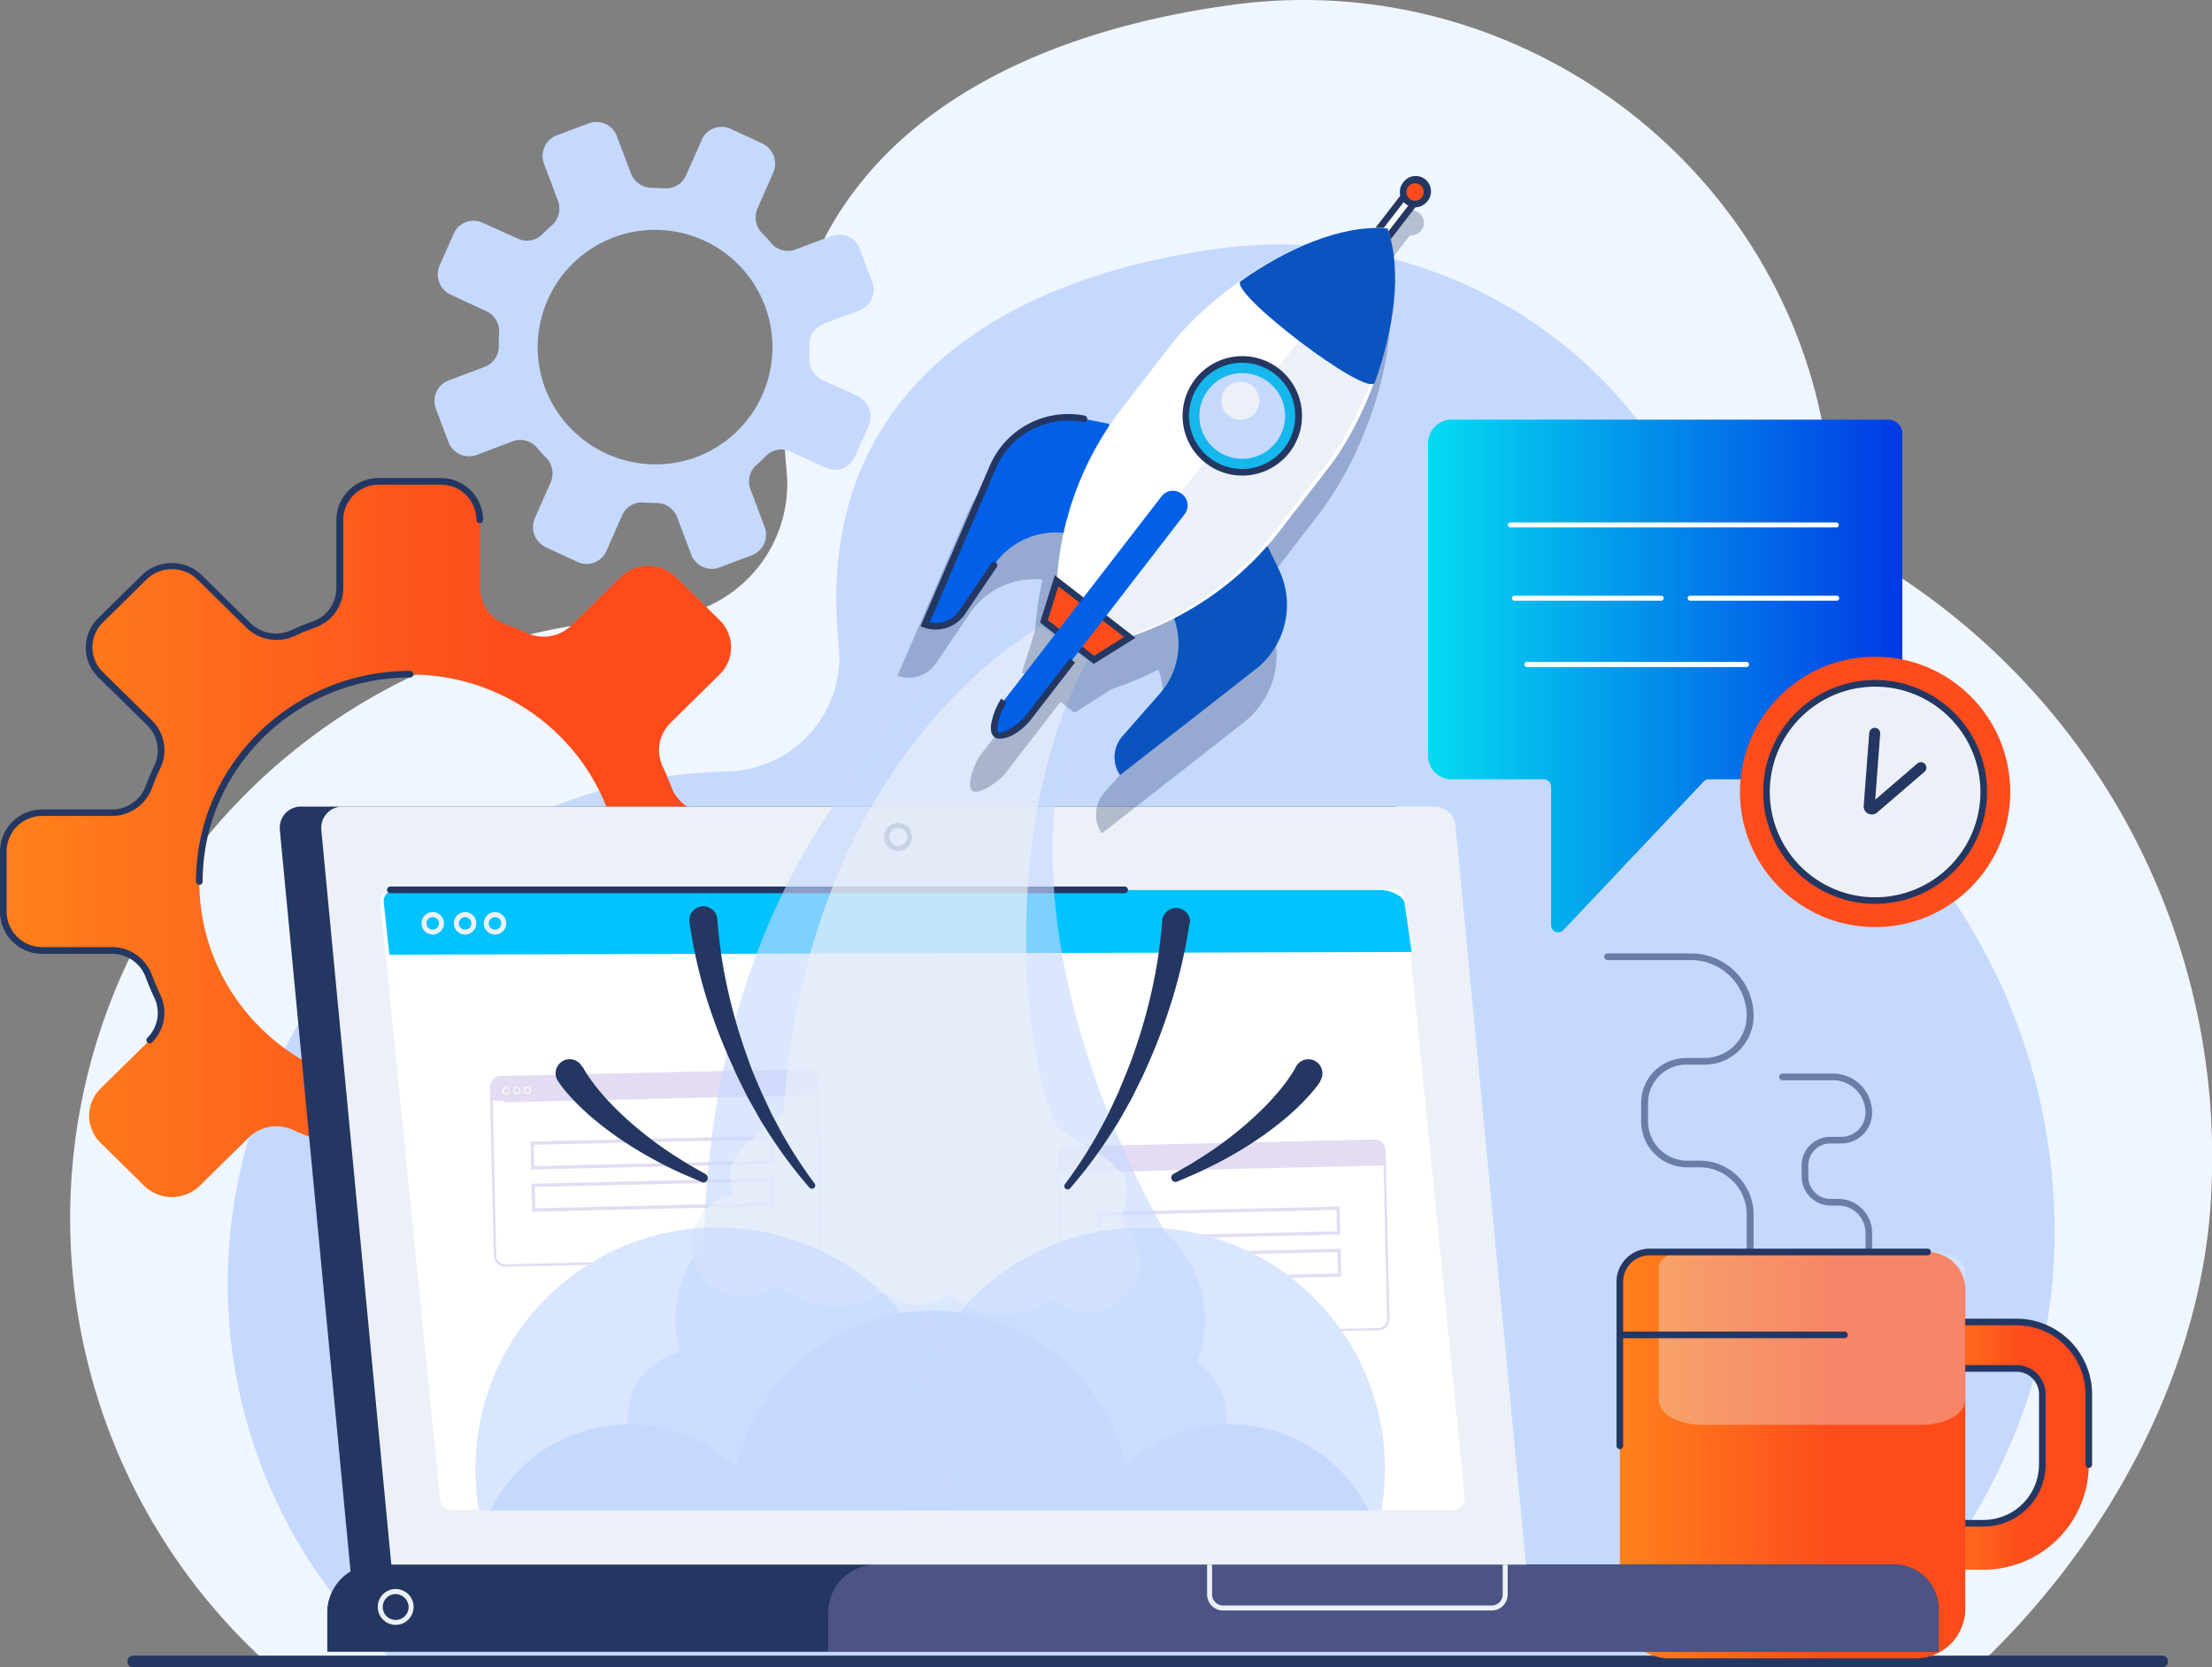 <svg id="OBJECTS" xmlns="http://www.w3.org/2000/svg" xmlns:xlink="http://www.w3.org/1999/xlink" viewBox="0 0 333.35 251.26"><rect x="0" y="0" width="333.35" height="251.26" fill="#808080" stroke="none"/><defs><style>.cls-1{fill:#f0f6ff;}.cls-17,.cls-19,.cls-2{fill:#c5d9ff;}.cls-20,.cls-3,.cls-4{fill:#243762;}.cls-4{opacity:0.57;}.cls-5{fill:url(#Безымянный_градиент_15);}.cls-6{fill:url(#Безымянный_градиент_15-2);}.cls-12,.cls-18,.cls-7{fill:#ecf1f7;}.cls-15,.cls-7{opacity:0.35;}.cls-8{fill:url(#Безымянный_градиент_15-3);}.cls-9{fill:url(#Безымянный_градиент_21);}.cls-10{fill:#fff;}.cls-11{fill:#fe4c1c;}.cls-13,.cls-16{fill:#af9cda;}.cls-13,.cls-20{opacity:0.29;}.cls-14{fill:#00c3ff;}.cls-17,.cls-18{opacity:0.63;}.cls-19{opacity:0.66;}.cls-21{fill:#0160e7;}.cls-22{fill:#15b7ec;}</style><linearGradient id="Безымянный_градиент_15" x1="367.17" y1="338.76" x2="393.05" y2="338.76" gradientUnits="userSpaceOnUse"><stop offset="0" stop-color="#ff811b"/><stop offset="0.63" stop-color="#fd4b1c"/></linearGradient><linearGradient id="Безымянный_градиент_15-2" x1="322.38" y1="340.18" x2="374.44" y2="340.18" xlink:href="#Безымянный_градиент_15"/><linearGradient id="Безымянный_градиент_15-3" x1="78.77" y1="253.72" x2="201.34" y2="253.72" xlink:href="#Безымянный_градиент_15"/><linearGradient id="Безымянный_градиент_21" x1="293.45" y1="222.76" x2="364.95" y2="222.76" gradientUnits="userSpaceOnUse"><stop offset="0" stop-color="#04dbf1"/><stop offset="1" stop-color="#0039e4"/></linearGradient></defs><path class="cls-1" d="M411.51,300.61a104.68,104.68,0,0,0-47.67-93.27,22.13,22.13,0,0,1-9.93-16.16c0-.35-.09-.71-.13-1.07-5.46-43.71-46.31-74.42-89.82-68.5-41.63,5.67-71.59,27.66-67.16,70,0,.2,0,.49.07.85A20.23,20.23,0,0,1,177.05,214q-3.63.09-7.3.47a90.53,90.53,0,0,0-51.51,156.79H377.09C396.76,352.43,410.36,326.31,411.51,300.61Z" transform="translate(-78.27 -120.88)"/><path class="cls-2" d="M387.78,311a89.29,89.29,0,0,0-40.66-79.55,18.89,18.89,0,0,1-8.47-13.78c0-.3-.07-.61-.11-.91-4.65-37.28-39.49-63.47-76.6-58.42-35.5,4.83-61.05,23.59-57.28,59.71,0,.17,0,.42.06.73a17.25,17.25,0,0,1-16.9,18.35q-3.09.08-6.23.4a77.21,77.21,0,0,0-43.93,133.72H358.42C375.2,355.2,386.8,332.92,387.78,311Z" transform="translate(-78.27 -120.88)"/><path class="cls-3" d="M404.12,372.14H98.35a.88.88,0,0,1,0-1.76H404.12a.88.88,0,0,1,0,1.76Z" transform="translate(-78.27 -120.88)"/><path class="cls-4" d="M342,309.38a.5.5,0,0,1-.5-.5v-5a7.1,7.1,0,0,0-7.09-7.09h-1.9a6.93,6.93,0,0,1-6.92-6.92v-2.77a6.78,6.78,0,0,1,6.77-6.78h2.78a6.37,6.37,0,0,0,6.36-6.36,8.41,8.41,0,0,0-8.41-8.4H320.52a.5.5,0,0,1-.5-.5.5.5,0,0,1,.5-.5h12.61a9.42,9.42,0,0,1,9.41,9.4,7.37,7.37,0,0,1-7.36,7.36H332.4a5.78,5.78,0,0,0-5.77,5.78v2.77a5.93,5.93,0,0,0,5.92,5.92h1.9a8.1,8.1,0,0,1,8.09,8.09v5A.51.51,0,0,1,342,309.38Z" transform="translate(-78.27 -120.88)"/><path class="cls-4" d="M359.9,310.15a.5.5,0,0,1-.5-.5v-3a4.09,4.09,0,0,0-4.09-4.09h-1.14a4.4,4.4,0,0,1-4.39-4.39V296.5a4.31,4.31,0,0,1,4.3-4.3h1.67a3.65,3.65,0,0,0,3.65-3.65,4.89,4.89,0,0,0-4.88-4.88h-7.63a.5.5,0,0,1-.5-.5.5.5,0,0,1,.5-.5h7.63a5.89,5.89,0,0,1,5.88,5.88,4.65,4.65,0,0,1-4.65,4.65h-1.67a3.3,3.3,0,0,0-3.3,3.3v1.67a3.39,3.39,0,0,0,3.39,3.39h1.14a5.09,5.09,0,0,1,5.09,5.09v3A.5.5,0,0,1,359.9,310.15Z" transform="translate(-78.27 -120.88)"/><path class="cls-5" d="M377.19,357.43h-10v-7h10a8.86,8.86,0,0,0,8.86-8.86V331a3.91,3.91,0,0,0-3.9-3.9H369.5v-7h12.65a10.91,10.91,0,0,1,10.9,10.9v10.59A15.87,15.87,0,0,1,377.19,357.43Z" transform="translate(-78.27 -120.88)"/><path class="cls-3" d="M377.19,350.93h-10a.5.5,0,0,1-.5-.5.5.5,0,0,1,.5-.5h10a8.37,8.37,0,0,0,8.36-8.36V331a3.4,3.4,0,0,0-3.4-3.4H369v-8h13.15a11.41,11.41,0,0,1,11.4,11.4v10.59a.5.5,0,0,1-1,0V331a10.41,10.41,0,0,0-10.4-10.4H370v6h12.15a4.4,4.4,0,0,1,4.4,4.4v10.59A9.37,9.37,0,0,1,377.19,350.93Z" transform="translate(-78.27 -120.88)"/><path class="cls-6" d="M367,370.79H329.85a7.48,7.48,0,0,1-7.47-7.48V314a4.45,4.45,0,0,1,4.45-4.45h41.93a5.68,5.68,0,0,1,5.68,5.68v48.06A7.47,7.47,0,0,1,367,370.79Z" transform="translate(-78.27 -120.88)"/><path class="cls-7" d="M367.81,335.6H334.87c-3.66,0-6.63-1.67-6.63-3.73V311.79c0-1.22,1.76-2.22,3.94-2.22H369.4c2.79,0,5,1.27,5,2.84v19.46C374.44,333.93,371.47,335.6,367.81,335.6Z" transform="translate(-78.27 -120.88)"/><path class="cls-3" d="M322.38,339.26a.5.5,0,0,1-.5-.5V314a5,5,0,0,1,4.95-4.95h41.93a.5.5,0,0,1,0,1H326.83a4,4,0,0,0-3.95,3.95v24.74A.5.5,0,0,1,322.38,339.26Z" transform="translate(-78.27 -120.88)"/><path class="cls-3" d="M356.23,322.54H322.64a.5.5,0,0,1,0-1h33.59a.5.5,0,0,1,0,1Z" transform="translate(-78.27 -120.88)"/><path class="cls-8" d="M195.44,243.34H185a5.9,5.9,0,0,1-5.54-3.81c-.39-1.06-.83-2.1-1.31-3.12a5.75,5.75,0,0,1,1.16-6.59l7.4-7.29a5.73,5.73,0,0,0,0-8.21l-6.58-6.47a6,6,0,0,0-8.34,0l-7.41,7.28a6,6,0,0,1-6.7,1.14c-1-.47-2.09-.9-3.17-1.29a5.81,5.81,0,0,1-3.87-5.45v-10.3a5.85,5.85,0,0,0-5.9-5.8H135.4a5.85,5.85,0,0,0-5.9,5.8v10.3a5.81,5.81,0,0,1-3.87,5.45c-1.08.39-2.13.82-3.17,1.29a6,6,0,0,1-6.7-1.14l-7.41-7.28a6,6,0,0,0-8.34,0l-6.58,6.47a5.75,5.75,0,0,0,0,8.21l7.41,7.29a5.76,5.76,0,0,1,1.15,6.59c-.48,1-.91,2.06-1.31,3.12a5.9,5.9,0,0,1-5.54,3.81H84.67a5.85,5.85,0,0,0-5.9,5.8v9.16a5.85,5.85,0,0,0,5.9,5.8H95.14a5.9,5.9,0,0,1,5.54,3.81c.4,1.06.83,2.1,1.31,3.12a5.77,5.77,0,0,1-1.15,6.59l-7.41,7.29a5.73,5.73,0,0,0,0,8.2l6.58,6.48a6,6,0,0,0,8.34,0l7.41-7.29a6,6,0,0,1,6.7-1.13c1,.47,2.09.9,3.17,1.29a5.81,5.81,0,0,1,3.87,5.44v10.31a5.85,5.85,0,0,0,5.9,5.8h9.31a5.85,5.85,0,0,0,5.9-5.8V297.9a5.81,5.81,0,0,1,3.87-5.44c1.08-.39,2.13-.82,3.17-1.29a6,6,0,0,1,6.7,1.13l7.41,7.29a6,6,0,0,0,8.34,0l6.58-6.48a5.72,5.72,0,0,0,0-8.2l-7.4-7.29a5.75,5.75,0,0,1-1.16-6.59c.48-1,.92-2.06,1.31-3.12A5.9,5.9,0,0,1,185,264.1h10.47a5.85,5.85,0,0,0,5.9-5.8v-9.16A5.85,5.85,0,0,0,195.44,243.34ZM140.06,285c-17.54,0-31.75-14-31.75-31.23s14.21-31.24,31.75-31.24,31.74,14,31.74,31.24S157.59,285,140.06,285Z" transform="translate(-78.27 -120.88)"/><path class="cls-3" d="M100.84,278.12a.5.5,0,0,1-.35-.86,5.28,5.28,0,0,0,1.05-6c-.48-1-.93-2.09-1.33-3.15a5.4,5.4,0,0,0-5.07-3.49H84.67a6.35,6.35,0,0,1-6.4-6.3v-9.16a6.35,6.35,0,0,1,6.4-6.3H95.14a5.4,5.4,0,0,0,5.07-3.49c.4-1.06.84-2.12,1.33-3.15a5.3,5.3,0,0,0-1.05-6l-7.41-7.28a6.23,6.23,0,0,1,0-8.92l6.58-6.48a6.48,6.48,0,0,1,9,0l7.41,7.29a5.55,5.55,0,0,0,6.15,1c1-.48,2.12-.92,3.2-1.31a5.32,5.32,0,0,0,3.54-5v-10.3a6.35,6.35,0,0,1,6.4-6.3h9.31a6.35,6.35,0,0,1,6.4,6.3.5.5,0,1,1-1,0,5.35,5.35,0,0,0-5.4-5.3H135.4a5.35,5.35,0,0,0-5.4,5.3v10.3a6.33,6.33,0,0,1-4.2,5.92c-1.06.38-2.11.81-3.13,1.28a6.53,6.53,0,0,1-7.26-1.24L108,208.2a5.48,5.48,0,0,0-7.64,0l-6.58,6.48a5.23,5.23,0,0,0,0,7.49l7.41,7.29a6.3,6.3,0,0,1,1.26,7.16c-.48,1-.91,2-1.3,3.08a6.43,6.43,0,0,1-6,4.14H84.67a5.35,5.35,0,0,0-5.4,5.3v9.16a5.36,5.36,0,0,0,5.4,5.3H95.14a6.42,6.42,0,0,1,6,4.14c.39,1,.82,2.07,1.3,3.07a6.31,6.31,0,0,1-1.26,7.17A.54.54,0,0,1,100.84,278.12Zm7.47-23.9a.5.5,0,0,1-.5-.5c0-17.5,14.46-31.74,32.25-31.74a.51.51,0,0,1,.5.5.5.5,0,0,1-.5.5c-17.23,0-31.25,13.79-31.25,30.74A.5.5,0,0,1,108.31,254.22Z" transform="translate(-78.27 -120.88)"/><path class="cls-2" d="M193.46,200.18l-2.09-5.55a3.32,3.32,0,0,1,.91-3.69c.48-.42.94-.86,1.39-1.32a3.26,3.26,0,0,1,3.72-.7l5.34,2.46a3.25,3.25,0,0,0,4.35-1.64L209.2,185a3.38,3.38,0,0,0-1.67-4.42l-5.35-2.47a3.41,3.41,0,0,1-1.94-3.32c0-.64.06-1.29,0-1.94a3.29,3.29,0,0,1,2.11-3.14l5.46-2.06a3.31,3.31,0,0,0,1.9-4.28l-1.86-4.94a3.32,3.32,0,0,0-4.26-2l-5.46,2.06a3.29,3.29,0,0,1-3.66-1c-.42-.5-.86-1-1.31-1.42a3.4,3.4,0,0,1-.74-3.78l2.38-5.38a3.38,3.38,0,0,0-1.67-4.42l-4.75-2.19a3.24,3.24,0,0,0-4.35,1.64l-2.38,5.38a3.26,3.26,0,0,1-3.26,1.93c-.63,0-1.27-.07-1.91-.07a3.36,3.36,0,0,1-3.13-2.17l-2.09-5.55a3.31,3.31,0,0,0-4.25-2l-4.86,1.83a3.32,3.32,0,0,0-1.89,4.29l2.09,5.55a3.34,3.34,0,0,1-.91,3.7c-.48.42-.94.86-1.39,1.31a3.26,3.26,0,0,1-3.72.71L151,154.45a3.25,3.25,0,0,0-4.35,1.64l-2.12,4.79a3.38,3.38,0,0,0,1.67,4.42l5.34,2.46a3.41,3.41,0,0,1,1.95,3.33c-.05.64-.06,1.28-.05,1.93a3.29,3.29,0,0,1-2.11,3.14l-5.47,2.06a3.32,3.32,0,0,0-1.89,4.29l1.86,4.93a3.32,3.32,0,0,0,4.26,2l5.46-2.07a3.29,3.29,0,0,1,3.66,1c.42.49.86,1,1.31,1.42a3.38,3.38,0,0,1,.74,3.77l-2.38,5.39a3.37,3.37,0,0,0,1.67,4.41l4.75,2.2a3.25,3.25,0,0,0,4.35-1.64l2.38-5.39a3.26,3.26,0,0,1,3.26-1.93c.63.05,1.27.08,1.91.08a3.35,3.35,0,0,1,3.13,2.17l2.09,5.55a3.31,3.31,0,0,0,4.25,2l4.86-1.83A3.31,3.31,0,0,0,193.46,200.18Zm-33.12-21a17.69,17.69,0,1,1,22.89,10.58A17.82,17.82,0,0,1,160.34,179.16Z" transform="translate(-78.27 -120.88)"/><path class="cls-9" d="M296.91,184.12h65.94a2.11,2.11,0,0,1,2.1,2.11v48.38a3.72,3.72,0,0,1-3.72,3.71H335.79a1.06,1.06,0,0,0-.78.34l-21.14,22.39a1.08,1.08,0,0,1-1.85-.81V239.47a1.12,1.12,0,0,0-1.08-1.15h-14a3.56,3.56,0,0,1-3.46-3.65V187.78A3.57,3.57,0,0,1,296.91,184.12Z" transform="translate(-78.27 -120.88)"/><path class="cls-10" d="M355,200.36H305.88a.37.37,0,0,1-.38-.37.38.38,0,0,1,.38-.38H355a.38.38,0,0,1,.38.38A.37.37,0,0,1,355,200.36Z" transform="translate(-78.27 -120.88)"/><path class="cls-10" d="M355,211.4H332.92a.38.38,0,0,1,0-.75H355a.38.38,0,1,1,0,.75Z" transform="translate(-78.27 -120.88)"/><path class="cls-10" d="M328.67,211.4H306.56a.38.38,0,1,1,0-.75h22.11a.38.38,0,0,1,0,.75Z" transform="translate(-78.27 -120.88)"/><path class="cls-10" d="M341.42,221.4H308.33A.38.38,0,0,1,308,221a.37.37,0,0,1,.38-.37h33.09a.37.37,0,0,1,.38.37A.38.38,0,0,1,341.42,221.4Z" transform="translate(-78.27 -120.88)"/><circle class="cls-11" cx="282.58" cy="119.34" r="20.37"/><circle class="cls-12" cx="282.58" cy="119.34" r="16.37"/><path class="cls-3" d="M360.85,257.09a16.87,16.87,0,1,1,16.87-16.87A16.88,16.88,0,0,1,360.85,257.09Zm0-32.73a15.87,15.87,0,1,0,15.87,15.86A15.87,15.87,0,0,0,360.85,224.36Z" transform="translate(-78.27 -120.88)"/><path class="cls-3" d="M360.23,243.6a1.26,1.26,0,0,1-.45-.12,1.2,1.2,0,0,1-.65-1.15l.84-11.06a.83.83,0,0,1,1.65.12l-.75,10,6.34-5.45a.83.83,0,0,1,1.17.08.84.84,0,0,1-.09,1.17l-7.19,6.18A1.17,1.17,0,0,1,360.23,243.6Z" transform="translate(-78.27 -120.88)"/><path class="cls-3" d="M120.45,245.91v.14l11.11,116.46,173.54,2.86L291.36,245.3a3.16,3.16,0,0,0-3.16-2.87H123.61A3.17,3.17,0,0,0,120.45,245.91Z" transform="translate(-78.27 -120.88)"/><path class="cls-3" d="M363.71,356.66H134.87a7.27,7.27,0,0,0-7.27,7.27v5.83H370.4v-6.42A6.68,6.68,0,0,0,363.71,356.66Z" transform="translate(-78.27 -120.88)"/><path class="cls-3" d="M363.71,356.66H134.87a7.27,7.27,0,0,0-7.27,7.27v5.83H370.4v-6.42A6.68,6.68,0,0,0,363.71,356.66Z" transform="translate(-78.27 -120.88)"/><path class="cls-13" d="M363.71,356.66H210.35a7.26,7.26,0,0,0-7.27,7.27v5.83H370.4v-6.42A6.68,6.68,0,0,0,363.71,356.66Z" transform="translate(-78.27 -120.88)"/><path class="cls-12" d="M126.7,245.91l0,.14,10.54,110.61h171L297.62,245.3a3.18,3.18,0,0,0-3.17-2.87H129.86A3.18,3.18,0,0,0,126.7,245.91Z" transform="translate(-78.27 -120.88)"/><path class="cls-3" d="M213.61,249.12a2.11,2.11,0,1,1,2.11-2.11A2.11,2.11,0,0,1,213.61,249.12Zm0-3.47A1.36,1.36,0,1,0,215,247,1.36,1.36,0,0,0,213.61,245.65Z" transform="translate(-78.27 -120.88)"/><path class="cls-10" d="M146.38,348.42H297.2A1.78,1.78,0,0,0,299,346.5l-9-90a1.8,1.8,0,0,0-1.82-1.58H137.41a1.78,1.78,0,0,0-1.82,1.91l9,90A1.81,1.81,0,0,0,146.38,348.42Z" transform="translate(-78.27 -120.88)"/><path class="cls-14" d="M291,264.34l-154.05.41-.87-8.05A1.74,1.74,0,0,1,138,255H286.33c1.44,0,3.63.94,3.63,2.1Z" transform="translate(-78.27 -120.88)"/><path class="cls-12" d="M143.48,261.71a1.69,1.69,0,1,1,1.69-1.68A1.69,1.69,0,0,1,143.48,261.71Zm0-2.62a.94.94,0,1,0,.94.94A.94.94,0,0,0,143.48,259.09Z" transform="translate(-78.27 -120.88)"/><path class="cls-12" d="M148.36,261.71a1.69,1.69,0,1,1,1.69-1.68A1.69,1.69,0,0,1,148.36,261.71Zm0-2.62a.94.94,0,1,0,.94.94A.94.94,0,0,0,148.36,259.09Z" transform="translate(-78.27 -120.88)"/><path class="cls-12" d="M152.87,261.71a1.69,1.69,0,1,1,1.69-1.68A1.69,1.69,0,0,1,152.87,261.71Zm0-2.62a.94.94,0,1,0,.94.94A.94.94,0,0,0,152.87,259.09Z" transform="translate(-78.27 -120.88)"/><path class="cls-12" d="M303.06,363.58H262.61a2.42,2.42,0,0,1-2.43-2.42v-4.5h.75v4.5a1.68,1.68,0,0,0,1.68,1.67h40.45a1.67,1.67,0,0,0,1.67-1.67v-4.5h.75v4.5A2.42,2.42,0,0,1,303.06,363.58Z" transform="translate(-78.27 -120.88)"/><path class="cls-12" d="M137.9,365.74a2.7,2.7,0,1,1,2.7-2.69A2.7,2.7,0,0,1,137.9,365.74Zm0-4.64a1.95,1.95,0,1,0,1.95,1.95A2,2,0,0,0,137.9,361.1Z" transform="translate(-78.27 -120.88)"/><path class="cls-3" d="M247.75,255.48H137.1a.5.5,0,0,1-.5-.5.5.5,0,0,1,.5-.5H247.75a.5.5,0,0,1,.5.5A.5.5,0,0,1,247.75,255.48Z" transform="translate(-78.27 -120.88)"/><g class="cls-15"><path class="cls-16" d="M200,285.72l-46.11,1.06a3.27,3.27,0,0,1-1.52-.15l-.06-2.45a3.07,3.07,0,0,1,1.87-1l45.74-1.05c.84,0,1.55,1.17,1.55,1.27l.05,2.08A3.36,3.36,0,0,1,200,285.72Z" transform="translate(-78.27 -120.88)"/><path class="cls-16" d="M200.55,310.72l-46.11,1.06a1.72,1.72,0,0,1-1.75-1.67l-.58-25.34a1.71,1.71,0,0,1,1.67-1.75L199.89,282a1.71,1.71,0,0,1,1.74,1.67l.59,25.34A1.72,1.72,0,0,1,200.55,310.72Zm-46.77-27.33a1.34,1.34,0,0,0-1.3,1.37l.58,25.34a1.33,1.33,0,0,0,1.37,1.3l46.11-1.06a1.32,1.32,0,0,0,1.3-1.36l-.58-25.34a1.35,1.35,0,0,0-1.37-1.31Z" transform="translate(-78.27 -120.88)"/><path class="cls-16" d="M201.5,285.87,154.25,287a.19.19,0,0,1,0-.37l47.25-1.09a.19.19,0,0,1,.19.18A.18.18,0,0,1,201.5,285.87Z" transform="translate(-78.27 -120.88)"/><path class="cls-12" d="M154.52,285.83a.55.55,0,0,1-.57-.53.56.56,0,0,1,.54-.56.54.54,0,0,1,.56.53A.53.53,0,0,1,154.52,285.83Zm0-.91a.37.37,0,0,0,0,.73.37.37,0,1,0,0-.73Z" transform="translate(-78.27 -120.88)"/><path class="cls-12" d="M156.17,285.8a.56.56,0,0,1-.56-.54.55.55,0,0,1,1.1,0A.56.56,0,0,1,156.17,285.8Zm0-.92a.37.37,0,0,0-.35.38.36.36,0,1,0,.72,0A.37.37,0,0,0,156.15,284.88Z" transform="translate(-78.27 -120.88)"/><path class="cls-12" d="M157.74,285.76a.55.55,0,1,1,0-1.1.55.55,0,0,1,.56.54A.55.55,0,0,1,157.74,285.76Zm0-.91a.36.36,0,1,0,.37.35A.35.35,0,0,0,157.72,284.85Z" transform="translate(-78.27 -120.88)"/><path class="cls-16" d="M158.3,297.12l-.09-4.21,36.52-.84.1,4.21Zm.42-3.72.07,3.21,35.53-.81-.08-3.22Z" transform="translate(-78.27 -120.88)"/><path class="cls-16" d="M158.45,303.48l-.1-4.22,36.53-.84.09,4.22Zm.42-3.73.07,3.21,35.52-.81-.07-3.22Z" transform="translate(-78.27 -120.88)"/></g><g class="cls-15"><path class="cls-16" d="M285.4,296.36l-46.11,1.06c-.84,0-1.52-.05-1.52-.16l-.06-2.44a3.07,3.07,0,0,1,1.87-1l45.74-1.06c.84,0,1.55,1.17,1.55,1.28l.05,2.07C286.92,296.24,286.24,296.34,285.4,296.36Z" transform="translate(-78.27 -120.88)"/><path class="cls-16" d="M286,321.35l-46.11,1.06a1.7,1.7,0,0,1-1.75-1.67l-.58-25.33a1.7,1.7,0,0,1,1.66-1.75l46.12-1.06a1.7,1.7,0,0,1,1.74,1.67l.59,25.33A1.71,1.71,0,0,1,286,321.35ZM239.21,294a1.34,1.34,0,0,0-1.3,1.37l.58,25.34a1.34,1.34,0,0,0,1.37,1.3L286,321a1.34,1.34,0,0,0,1.3-1.37l-.58-25.33a1.34,1.34,0,0,0-1.37-1.31Z" transform="translate(-78.27 -120.88)"/><path class="cls-16" d="M286.93,296.51l-47.25,1.09a.18.18,0,0,1-.19-.18.17.17,0,0,1,.18-.19l47.25-1.09a.19.19,0,0,1,0,.37Z" transform="translate(-78.27 -120.88)"/><path class="cls-12" d="M240,296.47a.55.55,0,0,1-.57-.54.56.56,0,0,1,.54-.56.56.56,0,0,1,.56.54A.55.55,0,0,1,240,296.47Zm0-.91a.35.35,0,0,0-.35.37.37.37,0,0,0,.37.36.38.38,0,0,0,.36-.38A.37.37,0,0,0,239.92,295.56Z" transform="translate(-78.27 -120.88)"/><path class="cls-12" d="M241.6,296.43a.55.55,0,1,1,0-1.1.56.56,0,0,1,.56.54A.56.56,0,0,1,241.6,296.43Zm0-.91a.37.37,0,0,0-.36.37.38.38,0,0,0,.38.36.36.36,0,0,0,.35-.37A.37.37,0,0,0,241.58,295.52Z" transform="translate(-78.27 -120.88)"/><path class="cls-12" d="M243.17,296.4a.56.56,0,0,1-.56-.54.55.55,0,1,1,.56.54Zm0-.92a.37.37,0,0,0-.35.38.36.36,0,0,0,.72,0A.37.37,0,0,0,243.15,295.48Z" transform="translate(-78.27 -120.88)"/><path class="cls-16" d="M243.73,307.76l-.09-4.22,36.52-.84.1,4.22Zm.42-3.73.07,3.22,35.53-.82-.08-3.22Z" transform="translate(-78.27 -120.88)"/><path class="cls-16" d="M243.88,314.11l-.1-4.21,36.53-.85.09,4.22Zm.41-3.73.08,3.22,35.52-.82-.07-3.21Z" transform="translate(-78.27 -120.88)"/></g><path class="cls-10" d="M250.55,305.85a36.25,36.25,0,0,0-20.44,6.29l0,0-7.37-31h-8.64l-7.37,31,0,0a36.41,36.41,0,0,0-56.32,36.37h136a36.36,36.36,0,0,0-35.88-42.66Z" transform="translate(-78.27 -120.88)"/><path class="cls-17" d="M258.7,326.19a17.7,17.7,0,0,0-4.89-19.7c-7.88-14-26.64-53.26-10.68-86.17l-8-6s-49,20.83-50.81,93.95a17.63,17.63,0,0,0-3.6,16.32,10.35,10.35,0,1,0,9.71,17.43,17,17,0,0,0,21.46.68,10.36,10.36,0,0,0,13.26-.18,17,17,0,0,0,21,.09,10.36,10.36,0,1,0,12.54-16.46Z" transform="translate(-78.27 -120.88)"/><path class="cls-18" d="M247,304.76a13.58,13.58,0,0,0,1.09-4.7c.17-4-7.87-6.93-10.54-9.5-5.43-10.74-8.48-46,4.56-70.14l-6.9-5.17s-35.1,18.46-38.84,73.13c-2.09,2.24-7.85,5.74-8,9a13.31,13.31,0,0,0,.34,3.59,7.76,7.76,0,1,0,6.69,13.36,12.73,12.73,0,0,0,16,1.22,7.74,7.74,0,0,0,9.93.3,12.63,12.63,0,0,0,7.77,3.1,12.77,12.77,0,0,0,7.93-2.33,7.76,7.76,0,1,0,9.93-11.9Z" transform="translate(-78.27 -120.88)"/><path class="cls-3" d="M186.4,259.69a73.25,73.25,0,0,0,1.56,10.4,82.78,82.78,0,0,0,3,10.25c.57,1.7,1.28,3.33,2,5l1.13,2.42.58,1.22.63,1.18a68.33,68.33,0,0,0,5.74,9.08v0a.5.5,0,0,1-.79.61,70.37,70.37,0,0,1-6.52-8.81l-.74-1.16-.68-1.2-1.35-2.4c-.82-1.65-1.67-3.28-2.39-5A85.88,85.88,0,0,1,184.65,271,76.6,76.6,0,0,1,182.19,260a2.12,2.12,0,1,1,4.19-.6c0,.05,0,.1,0,.15Z" transform="translate(-78.27 -120.88)"/><path class="cls-3" d="M166.12,281.72a12.86,12.86,0,0,0,.69,1.15c.27.4.55.81.86,1.21.59.81,1.26,1.58,1.94,2.35a46.81,46.81,0,0,0,4.49,4.29,57,57,0,0,0,5,3.77c.87.6,1.78,1.13,2.67,1.71l2.76,1.58,0,0A.64.64,0,0,1,184,299l-3-1.29c-1-.47-2-.92-2.93-1.42a61.88,61.88,0,0,1-5.66-3.31,49.37,49.37,0,0,1-5.29-4c-.83-.74-1.66-1.51-2.44-2.34-.39-.41-.77-.84-1.15-1.28a18.22,18.22,0,0,1-1.13-1.5v0a2.12,2.12,0,1,1,3.55-2.31A2.15,2.15,0,0,1,166.12,281.72Z" transform="translate(-78.27 -120.88)"/><path class="cls-3" d="M257.53,260A76.6,76.6,0,0,1,255.07,271a85.88,85.88,0,0,1-3.84,10.37c-.72,1.69-1.57,3.32-2.39,5l-1.35,2.4-.68,1.2-.74,1.16a70.37,70.37,0,0,1-6.52,8.81.51.51,0,0,1-.71.06.5.5,0,0,1-.08-.67v0a68.33,68.33,0,0,0,5.74-9.08l.63-1.18.58-1.22,1.13-2.42c.67-1.66,1.38-3.29,2-5a82.78,82.78,0,0,0,3-10.25,73.25,73.25,0,0,0,1.56-10.4v-.1a2.11,2.11,0,0,1,4.22.29A.78.78,0,0,1,257.53,260Z" transform="translate(-78.27 -120.88)"/><path class="cls-3" d="M277.28,283.8a18.22,18.22,0,0,1-1.13,1.5c-.38.44-.76.87-1.16,1.28-.77.83-1.6,1.6-2.43,2.34a49.37,49.37,0,0,1-5.29,4,61.88,61.88,0,0,1-5.66,3.31c-1,.5-1.95.95-2.93,1.42l-3,1.29a.65.65,0,0,1-.85-.34.64.64,0,0,1,.28-.81l0,0,2.76-1.58c.89-.58,1.8-1.11,2.67-1.71a57,57,0,0,0,5-3.77,48,48,0,0,0,4.49-4.29c.68-.77,1.35-1.54,1.94-2.35.31-.4.59-.81.86-1.21s.55-.87.69-1.15a2.12,2.12,0,0,1,3.84,1.8,1.88,1.88,0,0,1-.14.24Z" transform="translate(-78.27 -120.88)"/><path class="cls-2" d="M263.58,335.51a23.36,23.36,0,0,0-15.64,6,30.09,30.09,0,0,0-58.66.54,23.39,23.39,0,0,0-37.17,6.47H284.54A23.38,23.38,0,0,0,263.58,335.51Z" transform="translate(-78.27 -120.88)"/><path class="cls-19" d="M186.33,305.85a36.41,36.41,0,0,0-35.88,42.66h64.21a36.41,36.41,0,0,1,3.78-23.45A36.42,36.42,0,0,0,186.33,305.85Z" transform="translate(-78.27 -120.88)"/><path class="cls-19" d="M250.55,305.85a36.44,36.44,0,0,0-32.11,19.21,36.41,36.41,0,0,1,3.78,23.45h64.21a36.36,36.36,0,0,0-35.88-42.66Z" transform="translate(-78.27 -120.88)"/><path class="cls-20" d="M292.07,152.94a1.9,1.9,0,0,0-2.66.34,1.87,1.87,0,0,0-.26,1.83l-3.84,5c-11.52-.26-26.48,10-33.15,18.68l-7.64,9.89c-.7.91-1.36,1.83-2,2.78l.1-.39-4-.8a12.88,12.88,0,0,0-14.35,7.54l-10.75,24.9a5,5,0,0,0,5.84-1.92l5-7.41a11.87,11.87,0,0,1,11-5.16,49.81,49.81,0,0,0-1.08,7.61l3.94,3h0l-3.94-3-2,6.39,2.1,1.62L226,234.69c-.74,1-2.21,4.57-1.2,5.35s4.14-1.55,4.88-2.51l7.14-9.24h0l1.26-1.65,2.13,1.65,5.64-3.58h0a49.72,49.72,0,0,0,7-2.93,11.87,11.87,0,0,1-2.25,11.82l-5.91,6.73a5,5,0,0,0-.37,6.14l21.37-16.7A12.88,12.88,0,0,0,269.37,214l-1.78-3.66c.67-.76,1.32-1.54,2-2.35l7.63-9.89a53.14,53.14,0,0,0,7.21-13.51.23.23,0,0,0,.08-.11c2.89-7.83,4.32-16.59,2.42-23.2l3.82-4.95a1.89,1.89,0,0,0,1.37-3.37Z" transform="translate(-78.27 -120.88)"/><path class="cls-21" d="M269.27,203.16l1.7,3.5a12.31,12.31,0,0,1-3.49,15.08l-20.41,15.94h0a4.8,4.8,0,0,1,.36-5.86l5.64-6.42a11.35,11.35,0,0,0,.83-13.88h0Z" transform="translate(-78.27 -120.88)"/><path class="cls-20" d="M269.27,203.16l1.7,3.5a12.31,12.31,0,0,1-3.49,15.08l-20.41,15.94h0a4.8,4.8,0,0,1,.36-5.86l5.64-6.42a11.35,11.35,0,0,0,.83-13.88h0Z" transform="translate(-78.27 -120.88)"/><path class="cls-21" d="M245.44,184.76l-3.82-.76a12.31,12.31,0,0,0-13.7,7.2L217.66,215h0a4.79,4.79,0,0,0,5.57-1.83l4.79-7.07a11.34,11.34,0,0,1,13.22-4.32h0Z" transform="translate(-78.27 -120.88)"/><path class="cls-21" d="M241.62,184a12.31,12.31,0,0,0-13.7,7.2L217.66,215h0a4.79,4.79,0,0,0,5.57-1.83l4.79-7.07" transform="translate(-78.27 -120.88)"/><path class="cls-3" d="M219.27,215.75a5.21,5.21,0,0,1-1.78-.31l-.5-.18L227.46,191a12.88,12.88,0,0,1,14.26-7.49.5.5,0,0,1,.39.59.48.48,0,0,1-.58.39,11.87,11.87,0,0,0-13.15,6.9l-10,23.26a4.31,4.31,0,0,0,4.48-1.79l4.79-7.07a.51.51,0,0,1,.7-.14.52.52,0,0,1,.13.7l-4.79,7.07A5.3,5.3,0,0,1,219.27,215.75Z" transform="translate(-78.27 -120.88)"/><rect class="cls-10" x="285.03" y="152.36" width="7.64" height="1.87" transform="translate(-87.29 167.35) rotate(-52.33)"/><path class="cls-3" d="M287.35,157.59l-2.27-1.76,5.27-6.83,2.27,1.75Zm-.87-1.94.68.53,4.06-5.25-.69-.53Z" transform="translate(-78.27 -120.88)"/><path class="cls-11" d="M293,150.92a1.81,1.81,0,1,1-.32-2.53A1.8,1.8,0,0,1,293,150.92Z" transform="translate(-78.27 -120.88)"/><path class="cls-3" d="M291.53,152.12a2.3,2.3,0,0,1-1.82-3.71,2.31,2.31,0,1,1,3.65,2.82h0a2.32,2.32,0,0,1-1.53.87A1.51,1.51,0,0,1,291.53,152.12Zm0-3.61a1.31,1.31,0,0,0-1.3,1.47,1.26,1.26,0,0,0,.5.87,1.3,1.3,0,0,0,1.83-.24,1.31,1.31,0,0,0-.24-1.83A1.32,1.32,0,0,0,291.54,148.51Z" transform="translate(-78.27 -120.88)"/><path class="cls-10" d="M287.37,155.38s0-.11,0-.12-.13,0-.13,0c-11.12-.91-26.1,9.28-32.66,17.79l-7.29,9.43a47.18,47.18,0,0,0-9.75,25.92l5.23,4,.56.43,5.23,4h0a47.22,47.22,0,0,0,22.61-16l7.29-9.44C285,183,291.06,165.91,287.37,155.38Z" transform="translate(-78.27 -120.88)"/><path class="cls-12" d="M242.73,212.44l.54.42,5,3.89h0a48.41,48.41,0,0,0,22.39-16.16l7.29-9.44c6.56-8.5,12.79-25.45,9.36-35.78,0,0,0-.11,0-.11s-.12,0-.12,0" transform="translate(-78.27 -120.88)"/><path class="cls-21" d="M287.4,155.41s0-.12,0-.12-.13,0-.13,0c-6.84-.56-15.13,3.08-22,7.95-2.14,1.5,19.25,17.81,20.19,15.26C288.27,170.64,289.64,161.81,287.4,155.41Z" transform="translate(-78.27 -120.88)"/><path class="cls-20" d="M287.4,155.41s0-.12,0-.12-.13,0-.13,0c-6.84-.56-15.13,3.08-22,7.95-2.14,1.5,19.25,17.81,20.19,15.26C288.27,170.64,289.64,161.81,287.4,155.41Z" transform="translate(-78.27 -120.88)"/><path class="cls-22" d="M272.2,188.75a8.49,8.49,0,1,1-1.53-11.92A8.5,8.5,0,0,1,272.2,188.75Z" transform="translate(-78.27 -120.88)"/><path class="cls-3" d="M265.47,192.55a9,9,0,1,1,7.13-3.49h0A9,9,0,0,1,265.47,192.55Zm0-17a8,8,0,1,0,6.32,12.89h0a8,8,0,0,0-6.32-12.89Z" transform="translate(-78.27 -120.88)"/><path class="cls-2" d="M270.59,187.51a6.46,6.46,0,1,1-1.17-9.06A6.46,6.46,0,0,1,270.59,187.51Z" transform="translate(-78.27 -120.88)"/><path class="cls-12" d="M267.48,183a2.87,2.87,0,1,1-.52-4A2.88,2.88,0,0,1,267.48,183Z" transform="translate(-78.27 -120.88)"/><polygon class="cls-11" points="159.23 87.52 157.32 93.62 164.86 99.44 170.25 96.03 159.23 87.52"/><path class="cls-3" d="M243.1,220.93,235,214.69l2.23-7.12L249.39,217Zm-6.93-6.61,7,5.39,4.49-2.84-9.89-7.63Z" transform="translate(-78.27 -120.88)"/><path class="cls-21" d="M228.42,231.55h0c-1-.75.44-4.19,1.15-5.11l23.8-30.83a2.16,2.16,0,0,1,3-.3h0a2.15,2.15,0,0,1,.47,3l-23.8,30.83C232.37,230.07,229.39,232.3,228.42,231.55Z" transform="translate(-78.27 -120.88)"/><path class="cls-21" d="M239.89,220.32l-6.81,8.83c-.71.92-3.69,3.15-4.66,2.4h0c-1-.75.44-4.19,1.15-5.11" transform="translate(-78.27 -120.88)"/><path class="cls-3" d="M228.93,232.2a1.29,1.29,0,0,1-.81-.26c-.61-.47-.69-1.49-.23-3a9.91,9.91,0,0,1,1.28-2.78l.79.62a9.05,9.05,0,0,0-1.12,2.45c-.36,1.22-.26,1.83-.11,2s.77,0,1.86-.6a9.31,9.31,0,0,0,2.09-1.71l6.81-8.82.8.61-6.82,8.82a9.82,9.82,0,0,1-2.36,2A4.57,4.57,0,0,1,228.93,232.2Z" transform="translate(-78.27 -120.88)"/></svg>